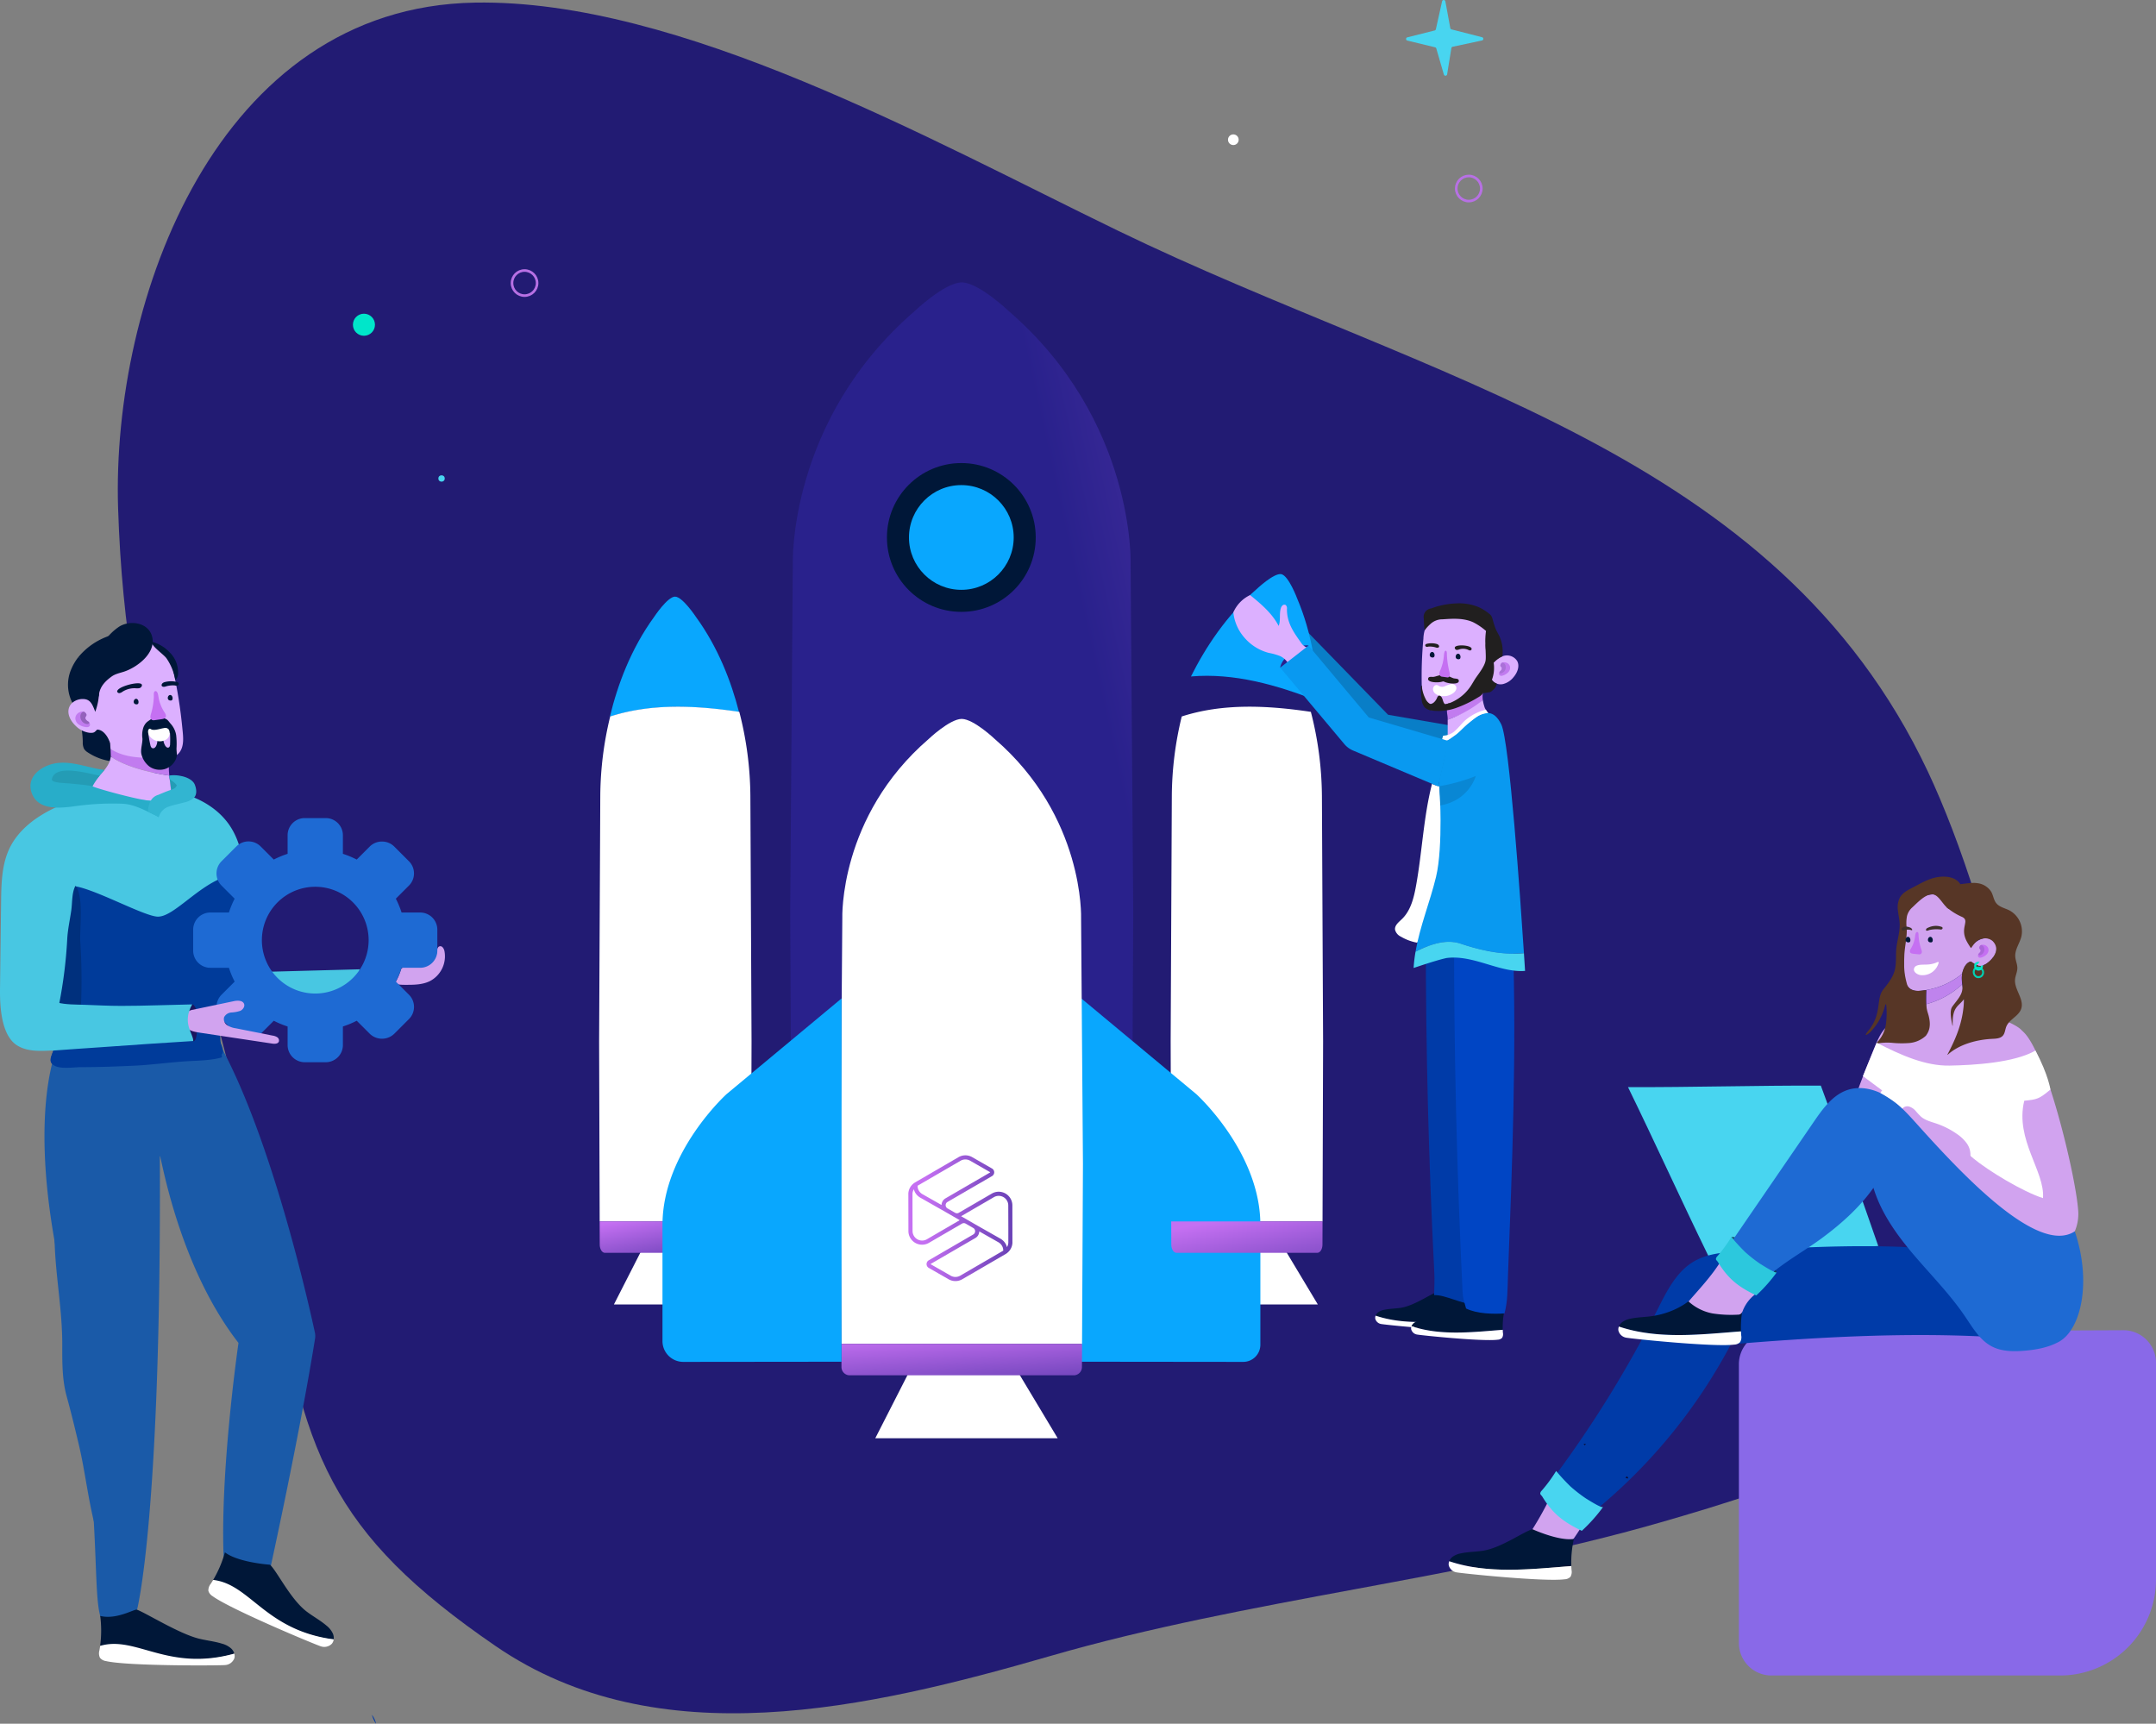 <svg xmlns="http://www.w3.org/2000/svg" xmlns:xlink="http://www.w3.org/1999/xlink" width="827.257" height="661.371" viewBox="0 0 827.257 661.371"><rect x="0" y="0" width="827.257" height="661.371" fill="#808080" stroke="none"/><defs><style>.a{fill:#221b73;}.b{fill:#097ec7;}.c{fill:#003ba8;}.d{fill:#fff;}.e{fill:#09a7fe;}.f{fill:url(#a);}.g{fill:#001738;}.h{fill:#48d5f0;}.ad,.i,.m{fill:none;}.i{stroke:#b770e4;}.i,.m{stroke-miterlimit:10;}.j{fill:#00e6ca;}.k{fill:#d1a3ef;}.l{fill:#8969e8;}.m{stroke:#c570f2;}.n{fill:#bf83ed;}.o{fill:url(#b);}.p{fill:url(#c);}.q{fill:#3d3029;}.r{fill:#c570f2;}.s{fill:#ab66d8;}.t{fill:#00d1b3;}.u{fill:#1e6ad3;}.v{fill:#103b5e;}.w{fill:#2cc8dd;}.x{fill:#0d0d33;}.y{fill:#29218c;}.z{fill:#dcb0ff;}.aa{fill:#0045c4;}.ab{fill:#c17bef;}.ac{fill:#aa71d8;}.ae{fill:#211f1f;}.af{fill:#0999f0;}.ag{fill:#0987d4;}.ah{fill:#249cb5;}.ai{fill:#1a5aa8;}.aj{fill:#48c7e2;}.ak{fill:#9462bc;}.al{fill:#003b9a;}.am{fill:#00307d;}.an{fill:#28adc9;}.ao{fill:#32b5d1;}.ap{fill:#1a155f;}.aq{fill:url(#d);}.ar{fill:url(#e);}.as{fill:url(#f);}.at{fill:url(#g);}</style><linearGradient id="a" x1="3.161" y1="0.789" x2="1.618" y2="1.686" gradientUnits="objectBoundingBox"><stop offset="0" stop-color="#c570f2"/><stop offset="0.091" stop-color="#c570f2"/><stop offset="0.259" stop-color="#ab63e1"/><stop offset="0.475" stop-color="#7d4bc3"/><stop offset="0.831" stop-color="#402c9b"/><stop offset="1" stop-color="#29218c"/></linearGradient><linearGradient id="b" x1="-39.238" y1="3.292" x2="-39.237" y2="3.285" gradientUnits="objectBoundingBox"><stop offset="0" stop-color="#332822"/><stop offset="1" stop-color="#573626"/></linearGradient><linearGradient id="c" x1="-50.297" y1="3.162" x2="-50.295" y2="3.155" xlink:href="#b"/><linearGradient id="d" x1="-0.072" y1="-0.149" x2="1.626" y2="1.726" gradientUnits="objectBoundingBox"><stop offset="0.091" stop-color="#c570f2"/><stop offset="0.475" stop-color="#7d4bc3"/><stop offset="0.831" stop-color="#402c9b"/><stop offset="1" stop-color="#29218c"/></linearGradient><linearGradient id="e" x1="-0.062" y1="-0.515" x2="1.696" y2="2.575" xlink:href="#d"/><linearGradient id="f" x1="-0.071" y1="-0.149" x2="2.481" y2="2.67" xlink:href="#d"/><linearGradient id="g" x1="0" y1="0.5" x2="1" y2="0.5" xlink:href="#d"/></defs><g transform="translate(-201 -304)"><path class="a" d="M288.018,889.293c10.274,77.078,22.346,108.437,85.454,151.71,62.215,42.661,142.932,23.977,213.043,3.728,75.556-21.82,158.508-29.417,234.063-51.238,48.367-13.969,100.594-30.735,128.3-73.9C978.86,872.874,947.5,757.4,923.036,705.53,864.7,581.841,732.1,556.038,612.152,497.888c-72.1-34.955-168.174-88.825-246.639-87.471-99,1.707-139.495,114.174-136.92,194.056C231.6,697.763,256.173,747.417,288.018,889.293Z" transform="translate(17.723 -105.415)"/><path class="b" d="M681.455,665.371l36.96,37.951,31.908,11.464L741.6,688.092l-25.711-4.429-32.9-33.828Z" transform="translate(17.723 -105.415)"/><path class="c" d="M327.575,1070.786a8.667,8.667,0,0,0-1.592-3.428A10.419,10.419,0,0,0,327.575,1070.786Z" transform="translate(17.723 -105.415)"/><path class="d" d="M430.474,887.1l-11.638,22.82H469.62l-13.754-22.931S427.832,887.1,430.474,887.1Z" transform="translate(17.723 -105.415)"/><path class="e" d="M466.838,682.615c-2.971-11.641-8.012-24.806-16.562-36.547,0,0-5.073-7.671-7.971-7.735h-.037c-2.9.064-7.972,7.735-7.972,7.735-8.986,12.34-14.1,26.254-17,38.318C433.014,679.3,450.024,680.1,466.838,682.615Z" transform="translate(17.723 -105.415)"/><path class="d" d="M466.948,682.543c-16.814-2.511-33.824-3.313-49.542,1.772a131.4,131.4,0,0,0-3.8,30.376l-.449,94.292.215,69.073h58.059l.215-69.073-.45-94.292A132.369,132.369,0,0,0,466.948,682.543Z" transform="translate(17.723 -105.415)"/><path class="d" d="M649.78,887.1l-11.638,22.82h50.784l-13.754-22.931S647.132,887.1,649.78,887.1Z" transform="translate(17.723 -105.415)"/><path class="e" d="M688.915,678.39c-.275-12.011-2.223-25.973-7.911-39.337,0,0-3.216-8.616-6.024-9.331h-.018l-.018-.006h0c-2.837-.589-9.507,5.743-9.507,5.743-11.535,10-19.645,22.408-25.19,33.508C656.705,667.548,673.1,672.158,688.915,678.39Z" transform="translate(17.723 -105.415)"/><path class="d" d="M686.253,682.543c-16.814-2.511-33.824-3.313-49.541,1.772a131.456,131.456,0,0,0-3.806,30.376l-.449,94.292.214,69.073h58.06l.215-69.073-.449-94.292A132.316,132.316,0,0,0,686.253,682.543Z" transform="translate(17.723 -105.415)"/><path class="d" d="M535.162,929.8l-16.039,31.448h69.986l-18.954-31.6S531.517,929.8,535.162,929.8Z" transform="translate(17.723 -105.415)"/><path class="f" d="M617.091,625.9s1.958-55.079-46.825-97.189c0,0-11.419-10.852-17.939-10.944h-.084c-6.521.092-17.939,10.944-17.939,10.944-48.784,42.11-46.826,97.189-46.826,97.189l-1.01,133.4.568,114.782h130.5L618.1,759.3Z" transform="translate(17.723 -105.415)"/><path class="e" d="M598.159,792.491l44.13,36.719s24.591,22.234,24.591,50.2v45.953a6.588,6.588,0,0,1-6.587,6.588h-.008l-62.1-.067Z" transform="translate(17.723 -105.415)"/><path class="d" d="M598.806,855.975l-.715-94.292s1.384-38.931-33.1-68.7c0,0-8.071-7.67-12.679-7.735h-.06c-4.609.065-12.679,7.735-12.679,7.735-34.482,29.764-33.1,68.7-33.1,68.7l-.714,94.292.342,69.073h92.358Z" transform="translate(17.723 -105.415)"/><circle class="g" cx="28.546" cy="28.546" r="28.546" transform="translate(541.318 481.671)"/><circle class="e" cx="20.091" cy="20.091" r="20.091" transform="translate(549.773 490.126)"/><circle class="h" cx="1.222" cy="1.222" r="1.222" transform="translate(369.201 486.366)"/><circle class="i" cx="4.813" cy="4.813" r="4.813" transform="translate(397.457 407.794)"/><circle class="i" cx="4.813" cy="4.813" r="4.813" transform="translate(759.755 371.522)"/><circle class="j" cx="4.233" cy="4.233" r="4.233" transform="translate(336.414 424.365)"/><path class="k" d="M892.742,837.505c2.246-6.728,3.955-11.875,9.226-24.818,2.923-7.179,4.335-10.317,11.118-12.393,10.029,3.572,22.448.858,30.406-6.214a14.6,14.6,0,0,0,5.986,5.46c2.534,1.343,11.319,4.336,10.117,7.17-6.952,16.372,1.921,58.752,1.921,58.752L938.842,852.7Z" transform="translate(17.723 -105.415)"/><path class="h" d="M838.753,891.234c-10.293-21.057-20.517-43.639-30.81-64.7,24.947.079,49.038-.665,73.985-.585,8.865,23.831,15.3,42.152,22.042,61.55" transform="translate(17.723 -105.415)"/><path class="l" d="M850.485,932.863v106.923a12.494,12.494,0,0,0,12.492,12.493H973.69a36.845,36.845,0,0,0,36.844-36.844h0V932.3a12.492,12.492,0,0,0-12.491-12.492h-.053l-135.065.564A12.491,12.491,0,0,0,850.485,932.863Z" transform="translate(17.723 -105.415)"/><path class="k" d="M959.254,805.005c8.8,7.07,20.26,54.4,21.385,68.417a17.047,17.047,0,0,1-1.269,8.439,9.855,9.855,0,0,1-8.834,5.7,12.79,12.79,0,0,1-8.205-3.752c-2.26-2.086-20.458-15.233-29.572-27.844a9.1,9.1,0,0,1,5.955-3.244s22.119,11.83,28.454,16.41l-5.04-11.26-3.215-18.224C948.905,825.872,959.254,805.005,959.254,805.005Z" transform="translate(17.723 -105.415)"/><path class="m" d="M836.381,903.012a5,5,0,0,0-.969,2.579c.029,1.777,1.846,2.939,3.494,3.6a28.721,28.721,0,0,0,9.489,2.059,5.427,5.427,0,0,0,2.921-.47c2.277-1.285,3.131-3.581,5.112-6.212a37.261,37.261,0,0,1-5.62-2.826,22.215,22.215,0,0,1-5.178-4.946,20.272,20.272,0,0,1-1.9-2.785c-.845-1.469-1.655-.3-2.627,1.246C839.494,897.824,837.954,900.43,836.381,903.012Z" transform="translate(17.723 -105.415)"/><path class="c" d="M944.292,922.22c-32.126-1.559-64.835.326-96.888,3a208.666,208.666,0,0,1-54.266,65.548c-6.162-2.951-10.628-9.1-12.84-15.56a438.022,438.022,0,0,0,38.993-63.4c3.534-7.022,7.257-14.557,14.071-18.478,4.9-2.818,10.739-3.355,16.377-3.748,21.082-1.473,42.175-2.536,63.294-1.756a40.4,40.4,0,0,1,6.627.975,146.173,146.173,0,0,1,15.323,16.448C938.969,910.042,943.452,916.044,944.292,922.22Z" transform="translate(17.723 -105.415)"/><path class="n" d="M936.186,782.994a28.707,28.707,0,0,1-13.792,6.27c-.043,1.842-.047,3.647-.045,5.446a32.636,32.636,0,0,0,13.842-7.642A12.462,12.462,0,0,1,936.186,782.994Z" transform="translate(17.723 -105.415)"/><path class="k" d="M936.191,787.063a32.636,32.636,0,0,1-13.842,7.642c0,2.6.021,5.179-.046,7.843a128.951,128.951,0,0,0,13.181-.694c2.019-4.012,1.613-8.777.936-13.216C936.341,788.121,936.26,787.595,936.191,787.063Z" transform="translate(17.723 -105.415)"/><path class="k" d="M948.9,771.469a4.422,4.422,0,0,0-4.931-1.935,8.037,8.037,0,0,0-4.448,3.382,19.159,19.159,0,0,1-1.756-12.664c-3.292-2.7-6.453-6.637-12.623-7.691A11.615,11.615,0,0,0,916,757.588a12.281,12.281,0,0,0-1.55,5.645,146.551,146.551,0,0,0-.571,18.206c.052,2.254.076,4.86,1.509,6.6,1.646,2,4.042,1.719,7,1.225h0a28.716,28.716,0,0,0,13.792-6.27c.01-.05.015-.1.026-.152.419-1.9,1.458-4.176,3.379-4.49a3.949,3.949,0,0,0,4.119,1.532,7.136,7.136,0,0,0,3.836-2.525C948.932,775.729,949.881,773.363,948.9,771.469Z" transform="translate(17.723 -105.415)"/><path class="o" d="M922.169,789.3a.177.177,0,0,1,.2.152.152.152,0,0,1,0,.037c-.088,1.038-.391,5.486.58,8.454,1.72,5.263.269,7.457-.681,8.84a.164.164,0,0,1-.021.025,10.66,10.66,0,0,1-6.234,2.786,36.588,36.588,0,0,1-6.627-.053,21.966,21.966,0,0,0-5.877.261.175.175,0,0,1-.154-.3,12.508,12.508,0,0,0,3.548-7.165,30.891,30.891,0,0,0,.114-7.393.178.178,0,0,0-.351-.025,22.4,22.4,0,0,1-5.958,10.682c-.127.133-1.253,1.038-1.5.88-.2-.133.388-.87.524-1.072a6.014,6.014,0,0,1,.576-.706,16.189,16.189,0,0,0,3.4-7.459c.618-2.693.431-5.988,2.161-8.143,1.8-2.239,3.638-4.563,4.393-7.333.728-2.673.373-5.51.625-8.27.293-3.213,1.412-6.35,1.291-9.574-.064-1.73-.486-3.426-.665-5.148a8.31,8.31,0,0,1,.779-5.046c1.075-1.848,3.12-2.858,5.015-3.847,2.966-1.548,5.908-3.314,9.2-3.889,3.264-.57,7.1-.166,8.909,2.591a.18.18,0,0,1,.014.171c-1.162,2.644-2.5,6.976-4.174,9.35a.18.18,0,0,1-.235.053c-2.171-1.25-3.836-5.593-6.375-5.612-2.746-.021-5.811,3.387-7.689,5.091a6.561,6.561,0,0,0-1.975,3.3,14.741,14.741,0,0,0-.092,4.682c.158,3.549-.815,7.053-.932,10.6-.142,4.334-.142,6.612,1.092,11.008a3.247,3.247,0,0,0,1.972,1.974C918.572,789.842,920.347,789.563,922.169,789.3Z" transform="translate(17.723 -105.415)"/><path class="p" d="M935.478,748.663c-2.013,2.427-3.67,6.1-5.223,8.841a.063.063,0,0,0,.015.078,23.063,23.063,0,0,0,5.664,3.556,2.866,2.866,0,0,1,1.109.745c.579.742.3,1.8.095,2.722-.789,3.5.35,5.574,2.365,8.542a.062.062,0,0,0,.086.009.059.059,0,0,0,.015-.016c1.3-1.869,2.22-3.1,4.3-3.538a4.257,4.257,0,0,1,3.951.886c2.984,3.044.564,6.4-1.964,8.323a4,4,0,0,1-3.431,1.066,12.277,12.277,0,0,1-2.855-1.517.075.075,0,0,0-.039-.008c-2.061.181-3.337,3.294-3.5,5.36s.506,3.943.044,5.97c-.486,2.134-2.512,4.2-3.763,6-1.107,1.589-.377,4.976.083,7.226a.06.06,0,0,0,.068.049.058.058,0,0,0,.049-.068h0c-.294-7.293,2.265-7.306,4.232-10.031a.061.061,0,0,1,.084-.014.058.058,0,0,1,.025.05c-.3,8.316-2.851,14.421-6.381,21.149a.059.059,0,0,0,.023.079.057.057,0,0,0,.067-.008c4.388-3.991,11.069-5.8,16.986-6.1,1.5-.076,3.2-.106,4.192-1.231.835-.948.851-2.346,1.334-3.514,1.137-2.75,4.709-3.937,5.688-6.748,1.287-3.7-2.665-7.367-2.346-11.267.121-1.485.865-2.881.886-4.371.02-1.529-.724-2.978-.807-4.505-.144-2.647,1.67-4.971,2.333-7.537a9.143,9.143,0,0,0-4.542-10.1c-1.752-.9-3.894-1.28-5.112-2.827-.962-1.222-1.107-2.9-1.853-4.261a7.233,7.233,0,0,0-5.023-3.326c-2.025-.406-4.755.124-6.817.319A.062.062,0,0,0,935.478,748.663Z" transform="translate(17.723 -105.415)"/><path class="d" d="M922.648,779.5a10.252,10.252,0,0,0,4.1-.974.266.266,0,0,1,.362.1.263.263,0,0,1,.025.2,6.4,6.4,0,0,1-6.945,4.719c-1.3-.156-3.262-1.429-2.272-2.987C918.7,779.319,921.4,779.595,922.648,779.5Z" transform="translate(17.723 -105.415)"/><path class="q" d="M928.232,765.029a.562.562,0,0,1,.417.379.574.574,0,0,1-.317.586,1.084,1.084,0,0,1-.61.041,12.375,12.375,0,0,0-2.574-.032,12.86,12.86,0,0,0-1.369.2c-.334.067-.963.39-1.276.3-.241-.067-.282-.272-.16-.568.147-.356.509-.469.788-.6a7.093,7.093,0,0,1,2.389-.652A6.287,6.287,0,0,1,928.232,765.029Z" transform="translate(17.723 -105.415)"/><path class="q" d="M913.044,765.547a.36.36,0,0,0-.1.39.864.864,0,0,0,.407.5.44.44,0,0,0,.37-.027,4.477,4.477,0,0,1,1.486-.3,5.517,5.517,0,0,1,.872.039c.22.026.708.256.858.142.114-.086.061-.277-.123-.535a1.3,1.3,0,0,0-.686-.464,3.852,3.852,0,0,0-1.637-.346A2.128,2.128,0,0,0,913.044,765.547Z" transform="translate(17.723 -105.415)"/><path class="r" d="M943.221,773.931c-.033-.266-.338-.409-.452-.652a.691.691,0,0,1,.006-.532,1.315,1.315,0,0,1,.634-.744,1.976,1.976,0,0,1,1.011-.076,2.215,2.215,0,0,1,1.162.5,1.977,1.977,0,0,1,.658,1.072,2.367,2.367,0,0,1-.613,2.03,4.651,4.651,0,0,1-1.841,1.172,2.024,2.024,0,0,1-.774.176.813.813,0,0,1-.681-.352,1.03,1.03,0,0,1,.056-1.042c.2-.29.487-.474.674-.772a.888.888,0,0,0,.111-.979" transform="translate(17.723 -105.415)"/><path class="s" d="M944.349,772.57a1.911,1.911,0,0,1,.333.971,2.386,2.386,0,0,1-.363,1.458,2.2,2.2,0,0,1-1.19.91.854.854,0,0,1-.459.034.389.389,0,0,1-.3-.321c-.016-.2.164-.355.315-.489a1.682,1.682,0,0,0,.486-.646.848.848,0,0,0-.069-.781c-.1-.142-.263-.243-.34-.4a.631.631,0,0,1-.015-.466,1.868,1.868,0,0,1,.22-.423c.16-.253.359-.468.674-.357A1.432,1.432,0,0,1,944.349,772.57Z" transform="translate(17.723 -105.415)"/><path class="t" d="M944.443,781.778a2.3,2.3,0,0,0-3.74-.852,2.468,2.468,0,0,0,.556,3.446,2.34,2.34,0,0,0,.261.164,2.214,2.214,0,0,0,2.366-.414A2.268,2.268,0,0,0,944.443,781.778Zm-1.059,1.794a1.468,1.468,0,0,1-1.569.275,1.637,1.637,0,0,1-.651-2.222,1.711,1.711,0,0,1,.109-.172,1.526,1.526,0,0,1,2.48.565A1.5,1.5,0,0,1,943.384,783.572Z" transform="translate(17.723 -105.415)"/><path class="j" d="M944.032,779.576a1.781,1.781,0,0,0-2.295-1.036,1.8,1.8,0,0,0-.6.377,1.909,1.909,0,0,0,.431,2.666,1.745,1.745,0,0,0,.2.127,1.715,1.715,0,0,0,1.83-.321A1.752,1.752,0,0,0,944.032,779.576Zm-1,1.191a.868.868,0,0,1-.928.163.969.969,0,0,1-.385-1.316,1.059,1.059,0,0,1,.064-.1.883.883,0,1,1,1.249,1.249Z" transform="translate(17.723 -105.415)"/><path class="k" d="M944.453,779.644a.982.982,0,0,0-.186-.633,1.6,1.6,0,0,0-.5-.447,1.03,1.03,0,0,0-.693-.182.881.881,0,0,0-.622.567,2.713,2.713,0,0,0-.13.886A2.871,2.871,0,0,0,944.453,779.644Z" transform="translate(17.723 -105.415)"/><path class="g" d="M851.292,920.243a39.993,39.993,0,0,1,.99-10.409c-5.851.9-11.914-1.786-16.48-5.553h-.13c-4.309,5.629-11.35,9.04-18.36,10.091-2.776.416-5.612.409-8.358.993a7.675,7.675,0,0,0-3.336,1.411,3.992,3.992,0,0,0-1.172,1.613C819.46,923.448,835.881,921.421,851.292,920.243Z" transform="translate(17.723 -105.415)"/><path class="d" d="M851.292,920.243c-15.411,1.178-31.832,3.2-46.847-1.854a2.918,2.918,0,0,0-.175,1.6,3.709,3.709,0,0,0,2.817,2.643c1.314.347,33.742,3.716,41.619,2.689a3.31,3.31,0,0,0,2.247-.948,3.673,3.673,0,0,0,.424-2.6Q851.32,921.008,851.292,920.243Z" transform="translate(17.723 -105.415)"/><g transform="translate(17.723 -105.415)"><path class="k" d="M783.078,1005.263a128.2,128.2,0,0,0,9.838-14.712,39.745,39.745,0,0,1-7.287-5.72c-2.134-2.242-3.894-4.6-4.481-7.638a129.764,129.764,0,0,1-10.353,19.742c2.654,4.588,7.121,7.125,12.283,8.328"/></g><path class="d" d="M940.059,853.563c6.348,5.247,19.28,13.012,27.109,15.567.83-10.278-10.824-22.439-7.183-37.377,4.949-.5,5.657-.634,10.034-4.291,0,0-.737-5.544-5.737-14.963-8.045,4.676-23.645,5.6-32.949,5.773s-18.71-4.028-27.975-8.777l-5.288,12.8Z" transform="translate(17.723 -105.415)"/><path class="k" d="M939.316,853.031a7.485,7.485,0,0,0-1.444-5,15.067,15.067,0,0,0-3.86-3.622,31.016,31.016,0,0,0-7.665-3.873c-2.073-.708-4.3-1.235-5.962-2.658a26.67,26.67,0,0,1-2.043-2.183,5.557,5.557,0,0,0-2.431-1.68,2.565,2.565,0,0,0-2.719.735c5.745,7.012,11.9,14.223,18.257,20.682a1.383,1.383,0,0,0,1.886.521c.043-.025.085-.051.125-.08C935.349,854.923,937.427,853.977,939.316,853.031Z" transform="translate(17.723 -105.415)"/><path class="u" d="M856.364,904.812c6.7-8.723,17-13.736,25.856-20.258,7.45-5.486,14.565-11.833,19.9-19.393,2.931,9.727,9.041,18.172,15.629,25.9s13.783,15,19.483,23.4c2.94,4.334,5.7,9.173,10.351,11.579,3.7,1.915,8.077,1.979,12.233,1.647,4.645-.371,9.348-1.214,13.441-3.44,8.543-4.645,12.669-22.964,6.11-42.392-14.2,9.373-43.6-22.286-60.346-40.91-3.517-3.911-7.068-7.9-11.522-10.7s-10.023-4.279-15.044-2.717c-5.817,1.809-9.689,7.159-13.134,12.183l-36.748,53.6A24.8,24.8,0,0,0,856.364,904.812Z" transform="translate(17.723 -105.415)"/><path class="k" d="M857.032,905.792a14.859,14.859,0,0,0-4.977,6.349,2.762,2.762,0,0,1-1,1.489,2.507,2.507,0,0,1-1.182.218,46.015,46.015,0,0,1-9.569-.5,18.865,18.865,0,0,1-9.127-4.582c4.181-4.828,8.626-9.534,12.043-14.929A40.83,40.83,0,0,0,857.032,905.792Z" transform="translate(17.723 -105.415)"/><path class="v" d="M847.59,884.039l1.306.057-.552.836Z" transform="translate(17.723 -105.415)"/><path class="w" d="M842.143,891.505a1.664,1.664,0,0,0-.454.9c-.029.5.5.808.753,1.233,4.209,6.957,8.384,9.707,14.7,12.829a60.51,60.51,0,0,0,7.907-8.923c-.683.474-5.637-2.774-6.4-3.225a54.081,54.081,0,0,1-5.752-4.51,76.678,76.678,0,0,1-5.3-5.766A54.6,54.6,0,0,1,842.143,891.505Z" transform="translate(17.723 -105.415)"/><path class="v" d="M864.554,896.744l.493.8s-.31.252-1.139-.211Z" transform="translate(17.723 -105.415)"/><path class="x" d="M790.873,963.4l.912.016-.415.569Z" transform="translate(17.723 -105.415)"/><path class="h" d="M774.743,981.456a1.7,1.7,0,0,0-.469.919c-.03.515.512.827.777,1.262,4.344,7.125,8.651,9.941,15.166,13.138a62.163,62.163,0,0,0,8.159-9.138c-.7.485-5.816-2.84-6.6-3.3a55.758,55.758,0,0,1-5.936-4.618,78.555,78.555,0,0,1-5.473-5.906A55.682,55.682,0,0,1,774.743,981.456Z" transform="translate(17.723 -105.415)"/><path class="x" d="M807.577,975.816l.485.777s-.3.247-1.121-.205Z" transform="translate(17.723 -105.415)"/><path class="d" d="M905.362,827.763l-.56,1.023s5.6,3.057,8.39,5.963a5.174,5.174,0,0,1,.844-.652l-1.121-4.823Z" transform="translate(17.723 -105.415)"/><path class="g" d="M786.194,1010.289a39.906,39.906,0,0,1,.99-10.409c-5.852.9-15.858-3.722-15.9-3.722-3.509.975-12.059,7.209-19.07,8.26-2.776.416-5.611.409-8.358.993a7.648,7.648,0,0,0-3.335,1.412,3.972,3.972,0,0,0-1.173,1.613C754.361,1013.494,770.782,1011.463,786.194,1010.289Z" transform="translate(17.723 -105.415)"/><path class="d" d="M786.194,1010.289c-15.412,1.178-31.833,3.2-46.848-1.853a2.918,2.918,0,0,0-.175,1.6,3.711,3.711,0,0,0,2.818,2.642c1.313.347,33.742,3.716,41.619,2.689a3.3,3.3,0,0,0,2.247-.948,3.673,3.673,0,0,0,.424-2.6Q786.222,1011.054,786.194,1010.289Z" transform="translate(17.723 -105.415)"/><path class="y" d="M674.491,665.57c.43-2.515,2.551-4.472,4.557-6.047a13.751,13.751,0,0,1,2.012-1.362,17.494,17.494,0,0,1,2.056-.882,3.9,3.9,0,0,1,2.248-.179,7.333,7.333,0,0,1-1.3,2.383,20.006,20.006,0,0,1-1.771,2.258,18.3,18.3,0,0,1-2.033,1.769,10.3,10.3,0,0,1-1.731,1.163,7.845,7.845,0,0,1-1.138.44A16.166,16.166,0,0,1,674.491,665.57Z" transform="translate(17.723 -105.415)"/><path class="z" d="M684.918,657.909a4.386,4.386,0,0,1-2.431-1.932c-3.029-4.183-5.458-7.784-5.413-12.948a1.679,1.679,0,0,0-.453-1.451,1.049,1.049,0,0,0-1.221.111,2.25,2.25,0,0,0-.668,1.11c-.687,2.182.019,4.655-.837,6.777-2.443-4.773-6.786-8.474-10.961-11.837a13.225,13.225,0,0,0-6.429,6.635,17.511,17.511,0,0,0,4.308,9.759,18.421,18.421,0,0,0,9.295,5.786,23.552,23.552,0,0,1,4.414,1.249,7.233,7.233,0,0,1,3.593,3.924c1.666.124,3.225-.959,4.378-2.168a9.023,9.023,0,0,0,1.192-1.493A12.458,12.458,0,0,0,684.918,657.909Z" transform="translate(17.723 -105.415)"/><path class="g" d="M746.106,915.6a29.864,29.864,0,0,1,.739-7.777c-4.372.672-11.849-2.782-11.881-2.782-2.622.729-9.01,5.387-14.249,6.172-2.074.311-4.194.306-6.245.742a5.714,5.714,0,0,0-2.493,1.055,2.96,2.96,0,0,0-.876,1.2C722.32,918,734.59,916.481,746.106,915.6Z" transform="translate(17.723 -105.415)"/><path class="d" d="M746.106,915.6c-11.516.88-23.786,2.395-35-1.385a2.189,2.189,0,0,0-.131,1.2,2.773,2.773,0,0,0,2.1,1.975c.982.259,25.213,2.777,31.1,2.009a2.468,2.468,0,0,0,1.68-.709,2.744,2.744,0,0,0,.315-1.944C746.145,916.364,746.123,915.982,746.106,915.6Z" transform="translate(17.723 -105.415)"/><path class="g" d="M759.882,919.642a29.822,29.822,0,0,1,.739-7.777c-4.372.672-11.849-2.782-11.881-2.782-2.622.728-9.011,5.387-14.249,6.172-2.075.311-4.194.306-6.245.742a5.722,5.722,0,0,0-2.494,1.055,2.969,2.969,0,0,0-.876,1.205C736.1,922.037,748.366,920.522,759.882,919.642Z" transform="translate(17.723 -105.415)"/><path class="d" d="M759.882,919.642c-11.516.88-23.786,2.4-35-1.385a2.18,2.18,0,0,0-.131,1.2,2.77,2.77,0,0,0,2.1,1.975c.982.259,25.213,2.776,31.1,2.009a2.468,2.468,0,0,0,1.679-.709,2.734,2.734,0,0,0,.317-1.944Q759.9,920.214,759.882,919.642Z" transform="translate(17.723 -105.415)"/><path class="c" d="M733.547,906.349c.092-3.081.211-6.009.08-8.566q-3.3-64.626-3.262-129.323c7.016.626,15.556.92,22.572,1.545,1.421,40.732-.236,81.487-1.894,122.213-.185,4.506-1.026,13.136-2.3,17.531C744.572,910.012,737.715,906.087,733.547,906.349Z" transform="translate(17.723 -105.415)"/><path class="aa" d="M745.808,911.469c-.691-2.641-1.213-3.71-1.344-6.411q-3.3-68.262-3.262-136.6c7.016.661,15.556.971,22.571,1.632,1.422,43.023-.235,86.071-1.894,129.089-.184,4.759-.055,9.535-1.332,14.177C756.38,913.636,750.078,913.557,745.808,911.469Z" transform="translate(17.723 -105.415)"/><path class="d" d="M727.074,771.122a18.8,18.8,0,0,1-6.265-2.323,4.024,4.024,0,0,1-2.254-2.681c-.193-1.654,1.4-2.881,2.6-4.03,3.435-3.278,4.621-8.215,5.469-12.888,2.337-12.876,2.856-26.392,6.129-39.063a8.143,8.143,0,0,0,2.859.913c.716,10.153,1.419,20.565.2,30.67S732.161,762.307,727.074,771.122Z" transform="translate(17.723 -105.415)"/><path class="ab" d="M752.316,674.715c-3.3,3.429-9.682,6.023-13.845,6.845-.035,1.926.285,2.112.287,3.993,4.181-1.494,10.347-3.7,13.478-7.531A10.281,10.281,0,0,1,752.316,674.715Z" transform="translate(17.723 -105.415)"/><path class="z" d="M752.232,678.022a44.768,44.768,0,0,1-13.478,7.525c0,2.714.016,7.166-.037,9.951,3.705.009,15.736-4.478,19.425-4.939,1.484-3.5-3.127-5.547-5.121-9.475A17.108,17.108,0,0,1,752.232,678.022Z" transform="translate(17.723 -105.415)"/><path class="z" d="M765.442,663.079a4.624,4.624,0,0,0-5.155-2.022,8.4,8.4,0,0,0-4.65,3.535,20.027,20.027,0,0,1-1.835-13.239c-3.442-2.82-6.747-6.938-13.2-8.04a12.143,12.143,0,0,0-9.549,5.255,12.835,12.835,0,0,0-1.62,5.9,153.078,153.078,0,0,0-.6,19.033c.054,2.357.078,5.081,1.577,6.9,1.721,2.088,4.225,1.8,7.321,1.28h0a30.316,30.316,0,0,0,14.517-6.545c.01-.053.024-.167.036-.22.438-1.987,1.417-4.314,3.426-4.642a4.128,4.128,0,0,0,4.3,1.6,7.469,7.469,0,0,0,4.01-2.64C765.48,667.533,766.472,665.063,765.442,663.079Z" transform="translate(17.723 -105.415)"/><path class="ab" d="M759.51,665.653c-.035-.278-.354-.428-.473-.682a.724.724,0,0,1,.007-.556,1.375,1.375,0,0,1,.664-.778,2.064,2.064,0,0,1,1.057-.079,2.333,2.333,0,0,1,1.214.518,2.088,2.088,0,0,1,.688,1.121,2.478,2.478,0,0,1-.643,2.123,4.861,4.861,0,0,1-1.923,1.225,2.122,2.122,0,0,1-.81.184.847.847,0,0,1-.711-.368,1.073,1.073,0,0,1,.058-1.09c.207-.3.509-.5.7-.807s.343-.734.117-1.023" transform="translate(17.723 -105.415)"/><path class="ac" d="M760.689,664.23a1.973,1.973,0,0,1,.348,1.016,2.483,2.483,0,0,1-.379,1.524,2.292,2.292,0,0,1-1.244.95.881.881,0,0,1-.48.036.4.4,0,0,1-.313-.335c-.017-.21.17-.372.328-.511a1.766,1.766,0,0,0,.51-.675.881.881,0,0,0-.074-.817c-.107-.149-.273-.254-.354-.419a.649.649,0,0,1-.016-.486,1.877,1.877,0,0,1,.23-.442c.167-.265.375-.49.7-.374A1.5,1.5,0,0,1,760.689,664.23Z" transform="translate(17.723 -105.415)"/><path class="ad" d="M753.362,660.232a17.088,17.088,0,0,1,7.47-15.169" transform="translate(17.723 -105.415)"/><path class="d" d="M733.764,672.5a1.716,1.716,0,0,0-.613,1.666,2.463,2.463,0,0,0,1.016,1.517,4.414,4.414,0,0,0,1.722.7,6.2,6.2,0,0,0,5.185-1.182,3.007,3.007,0,0,0,.889-1.148,1.644,1.644,0,0,0-.055-1.415,1.947,1.947,0,0,0-2.064-.718,15.869,15.869,0,0,0-2.185.8,2.518,2.518,0,0,1-2.152-.038C734.955,672.306,734.41,672.03,733.764,672.5Z" transform="translate(17.723 -105.415)"/><g transform="translate(17.723 -105.415)"><path class="ae" d="M733.252,669.123c-.7.048-1.773-.22-1.968.555-.553,1.562,3.517,1.821,5.36,1.28a1.831,1.831,0,0,1,.547-.112h.023l.106-2.484C736.121,668.154,734.189,669.063,733.252,669.123Z"/></g><g transform="translate(17.723 -105.415)"><path class="ae" d="M741.144,669.692c.688.148,1.786.036,1.868.832.323,1.625-3.742,1.3-5.489.5a1.84,1.84,0,0,0-.523-.189h-.023l.251-2.474C738.443,668.321,740.226,669.494,741.144,669.692Z"/></g><path class="r" d="M737.259,661.385a17.516,17.516,0,0,1-1.341,5.212,2.5,2.5,0,0,0-.3,1.76,1.234,1.234,0,0,0,1.133.712l1.689.231a.954.954,0,0,0,.738-.1,1.342,1.342,0,0,0,.386-1.042,5.033,5.033,0,0,0-.2-1.187,32.016,32.016,0,0,1-.893-5.937c-.027-.488.1-2.084-.559-1.923C737.373,659.241,737.312,660.863,737.259,661.385Z" transform="translate(17.723 -105.415)"/><path class="ae" d="M759.732,661.25a14.028,14.028,0,0,0-1.281-8.031c-.393-.793-.866-1.547-1.228-2.356a36.757,36.757,0,0,1-1.3-4.1,3.911,3.911,0,0,0-.549-1.2,4.07,4.07,0,0,0-.766-.723,19.678,19.678,0,0,0-3.533-2.278,19.139,19.139,0,0,0-9.029-1.626,30.264,30.264,0,0,0-9.608,1.926,3.26,3.26,0,0,0-2.89,3.593c.008.069.017.138.03.207.074,1.414.122,3.222.325,4.624a15.364,15.364,0,0,1,2.132-2.361,6.708,6.708,0,0,1,4.794-1.887c3.962-.289,8.12-.522,11.73,1.136a24.034,24.034,0,0,1,4.9,3.325,26.979,26.979,0,0,0,.479,10.1,8.3,8.3,0,0,0,1.7,3A11.156,11.156,0,0,1,759.732,661.25Z" transform="translate(17.723 -105.415)"/><path class="ae" d="M752.3,675.4l2.14-.322a2.738,2.738,0,0,0,.692-.166,2.628,2.628,0,0,0,.6-.4,6.81,6.81,0,0,0,1.2-1.193,3.046,3.046,0,0,0,.637-1.633c-.211-.108-.454-.179-.665-.287a3.136,3.136,0,0,1-.689-.54,1.523,1.523,0,0,1-.494-.689,4.04,4.04,0,0,0-1.757,1.863l-1.113,1.8A2.455,2.455,0,0,0,752.3,675.4Z" transform="translate(17.723 -105.415)"/><path class="ae" d="M749.607,669.426c-.726,1.046-1.318,2.186-2.023,3.247a17.13,17.13,0,0,1-10.541,7.252,8.178,8.178,0,0,1-3.909.034,4.343,4.343,0,0,1-2.929-2.525,13.243,13.243,0,0,1-1.394-5.016c-.453.248-.32,1.146-.318,1.678a26.876,26.876,0,0,0,.256,3.63,5.527,5.527,0,0,0,1.169,3.087,4.832,4.832,0,0,0,2.922,1.246,20.158,20.158,0,0,0,9.23-1.042,44.676,44.676,0,0,0,8.473-4.105,5.636,5.636,0,0,0,1.323-.978,7.015,7.015,0,0,0,1.012-1.717c.815-1.675,2.079-2.24,2.838-3.942a13.231,13.231,0,0,0,.7-6.457c-.122-.724-1.828-8.064-2.8-7.769-.7.212-.025,4.927-.322,6.8C752.955,664.974,750.826,667.671,749.607,669.426Z" transform="translate(17.723 -105.415)"/><path class="ae" d="M731.621,679.571a2.66,2.66,0,0,0,1.859-.678,4.58,4.58,0,0,0,1.157-1.647c.177-.4.4-.883.838-.918a.808.808,0,0,1,.483.143c.962.612.824,2.117,1.586,2.965.391.435,1.61-.34,2.191-.278a14.4,14.4,0,0,1-5.972,1.863,2.071,2.071,0,0,1-1.145-.1A2.881,2.881,0,0,1,731.621,679.571Z" transform="translate(17.723 -105.415)"/><path class="af" d="M743.741,771.491c7.685,2.561,16.031,4.459,24.27,3.648-1.35-20.6-5.564-81.378-8.69-87.773-5.688-11.638-14.575,3.224-20.853,6.16-.3,5.992-2.412,11.725-3.359,17.625.171-.035.333-.064.5-.1.034.1,1.488,23.121-1.324,34.8-2.324,9.647-6.2,18.968-7.871,28.719C731.893,771.8,738.023,769.585,743.741,771.491Z" transform="translate(17.723 -105.415)"/><path class="ag" d="M735.614,711.05a67.005,67.005,0,0,0,13.913-3.892s-2.48,9.367-13.638,11.3Z" transform="translate(17.723 -105.415)"/><path class="af" d="M674.491,665.57,699.1,694.906a8.88,8.88,0,0,0,3.357,2.478l32.646,13.767,4.018-17.425L708.475,684.7l-23.111-27.6Z" transform="translate(17.723 -105.415)"/><path class="d" d="M754.285,683.014c-.056-.073-.147-.183-.2-.261-.181-.279-.3-.425-.485-.705-.053-.081-.121-.28-.211-.317s-.3.047-.408.079a19.277,19.277,0,0,0-7.587,4.055c-1.248,1.152-2.278,2.524-3.526,3.675a7.05,7.05,0,0,1-4.505,2.123.488.488,0,0,0-.372.1.465.465,0,0,0-.087.235c-.061.353-.2.639-.259.992.636.192,1.087.347,1.565.477a.652.652,0,0,0,.3.031,1.741,1.741,0,0,0,.422-.189c1.093-.611,1.433-.98,2.26-1.51,2.124-1.361,3.439-3.212,5.414-4.781.8-.632,2.039-1.665,2.87-2.25A8.569,8.569,0,0,1,754.285,683.014Z" transform="translate(17.723 -105.415)"/><path class="h" d="M743.741,771.491c-5.718-1.906-11.848.309-17.322,3.081a56.241,56.241,0,0,0-.738,6.234c0,.035,8.272-2.855,12.563-3.8,10.321-1.4,20.354,5.7,30.2,4.93,0,0-.157-2.542-.435-6.792C759.772,775.95,751.426,774.052,743.741,771.491Z" transform="translate(17.723 -105.415)"/><circle class="d" cx="2.049" cy="2.049" r="2.049" transform="translate(672.18 355.562)"/><path class="h" d="M737.865,409.937l1.886,10.251a.648.648,0,0,0,.473.506l11.721,3a.642.642,0,0,1,.467.779h0a.644.644,0,0,1-.491.472l-11.254,2.406a.642.642,0,0,0-.5.525l-1.627,10.056a.643.643,0,0,1-1.252.077l-2.906-10a.647.647,0,0,0-.465-.446l-10.637-2.576a.643.643,0,0,1-.475-.775h0a.643.643,0,0,1,.468-.472l10.483-2.636a.642.642,0,0,0,.469-.484l2.38-10.7a.643.643,0,0,1,1.26.018Z" transform="translate(17.723 -105.415)"/><path class="ah" d="M248.443,708.432a25.884,25.884,0,0,0,.216,3.172c.117.9.3,1.288,1.278.727C251.988,711.157,250.832,708.456,248.443,708.432Z" transform="translate(17.723 -105.415)"/><path class="ai" d="M205.994,809.412s-12.637,23.941-.121,84.825c17.3,84.142,12.425,122.761,15.854,135.18.954,3.454,14.137-2.376,14.137-2.376s9.352-35.276,8.751-173.848c-.016-3.836,6,40.41,30.171,71.481,0,0-8.009,54.832-5.324,88.588L286.81,1012s11.274-51.107,17.353-88.974a6.335,6.335,0,0,0-.063-2.345c-2.138-9.951-17.818-80.568-39.538-115.82Z" transform="translate(17.723 -105.415)"/><path class="aj" d="M187.344,734.081c-3.388,6.419-3.554,13.991-3.645,21.249l-.415,33.482c-.087,7.009.533,17.714,6.375,21.587,3.725,2.47,8.534,2.333,13,2.107,16.953-.859,33.805-4.2,50.758-5.056,2.188-5.7,9.448-7.134,15.526-7.718l56.09-5.39a16.641,16.641,0,0,1-3.778-13.02l-44.606,1.2c.987-12.683,1.974-25.458.535-38.1-.711-6.246-2.078-12.587-5.5-17.864-5.584-8.624-15.974-13.179-26.2-14.172C227.61,710.654,196.668,716.414,187.344,734.081Z" transform="translate(17.723 -105.415)"/><g transform="translate(17.723 -105.415)"><path class="g" d="M221.7,1040.917a43.923,43.923,0,0,0,.028-11.5c6.309,1.61,13.336-2.846,14.137-2.376,3.736,1.441,16.1,9.179,23.66,11.078,2.994.752,6.1,1.048,9.043,1.98a8.427,8.427,0,0,1,3.5,1.9,4.374,4.374,0,0,1,1.111,1.891C255.826,1049.195,238.444,1043.852,221.7,1040.917Z"/><path class="d" d="M221.7,1040.917c13.78-4.062,25.864,9.995,51.48,2.975a3.215,3.215,0,0,1,.021,1.772,4.08,4.08,0,0,1-3.366,2.592c-1.476.24-37.334.464-45.848-1.5a3.638,3.638,0,0,1-2.358-1.278,4.042,4.042,0,0,1-.187-2.894Q221.588,1041.752,221.7,1040.917Z"/></g><g transform="translate(17.723 -105.415)"><path class="g" d="M265.069,1015.609a43.935,43.935,0,0,0,4.511-10.578c5.182,3.943,17.279,4.733,17.321,4.756,2.878,2.784,7.866,13.3,14.089,18,2.464,1.861,5.209,3.344,7.555,5.35a8.45,8.45,0,0,1,2.483,3.117,4.376,4.376,0,0,1,.285,2.174C293.265,1036.541,279.343,1024.843,265.069,1015.609Z"/><path class="d" d="M265.069,1015.609c14.273,1.634,19.919,19.291,46.244,22.816a3.2,3.2,0,0,1-.672,1.64,4.082,4.082,0,0,1-4.11,1.074c-1.452-.354-34.559-14.132-41.631-19.262a3.634,3.634,0,0,1-1.672-2.1,4.027,4.027,0,0,1,.957-2.738Q264.64,1016.336,265.069,1015.609Z"/></g><path class="g" d="M213.4,661.463a19.906,19.906,0,0,0-2.677,4.453,15.063,15.063,0,0,0,.39,13.266,31.874,31.874,0,0,1,3.924,14.934,5.443,5.443,0,0,0,.511,2.662,4.484,4.484,0,0,0,1.44,1.338,21.624,21.624,0,0,0,9.152,3.41,15.327,15.327,0,0,0-.654-7.313c-.887-2.233-1.7-6.015-5.009-4.818.306-5.039.692-10.2,1.025-15.279C220.963,669,217.565,664.807,213.4,661.463Z" transform="translate(17.723 -105.415)"/><path class="ab" d="M225.7,696.742c5.675,3.462,15.485,3.138,22.111,3.307.342,2.3.136,4.681.415,6.935-6.755-.97-16.967-3.341-22.434-7.319C225.8,697.927,225.7,698.352,225.7,696.742Z" transform="translate(17.723 -105.415)"/><path class="z" d="M225.787,699.663c5.467,3.978,15.679,6.349,22.434,7.319.4,3.253.789,6.492,1.291,9.819-5.786.738-25.251-2.282-31.081-2.112-2.846-3.9,4.049-7.26,6.572-12.359A8.643,8.643,0,0,0,225.787,699.663Z" transform="translate(17.723 -105.415)"/><path class="z" d="M209.8,680.852c.832-2.255,3.486-3.473,5.874-3.2s3.138,2.179,4.149,4.872a24.207,24.207,0,0,0,.209-16.144c3.7-3.9,7.042-9.33,14.606-11.62a14.664,14.664,0,0,1,12.234,4.862c1.624,1.888,2.274,4.4,2.83,6.829a184.9,184.9,0,0,1,3.579,22.721c.289,2.833.67,6.1-.853,8.506-1.749,2.762-4.793,2.79-8.581,2.636.013.089-.015-.089,0,0-6.626-.169-12.484-.042-18.16-3.5-.02-.062-.143-2.308-.164-2.369-.825-2.316-2.484-5-4.941-5.1-.967.845-1,1.391-2.962,1.234a9.032,9.032,0,0,1-5.2-2.561C210.432,686.2,208.868,683.386,209.8,680.852Z" transform="translate(17.723 -105.415)"/><path class="ab" d="M216.032,684.79c-.023-.338.32-.59.4-.919a.874.874,0,0,0-.139-.657,1.657,1.657,0,0,0-.965-.768,2.5,2.5,0,0,0-1.272.152,2.784,2.784,0,0,0-1.318.9,2.5,2.5,0,0,0-.555,1.488,2.993,2.993,0,0,0,1.254,2.367,5.867,5.867,0,0,0,2.564,1,2.59,2.59,0,0,0,1,.03,1.025,1.025,0,0,0,.758-.6,1.3,1.3,0,0,0-.323-1.278c-.316-.311-.719-.469-1.022-.793s-.577-.79-.376-1.186" transform="translate(17.723 -105.415)"/><path class="ak" d="M214.307,683.377a2.389,2.389,0,0,0-.176,1.285,3.008,3.008,0,0,0,.8,1.718,2.78,2.78,0,0,0,1.7.838,1.072,1.072,0,0,0,.579-.069.5.5,0,0,0,.293-.47c-.03-.253-.289-.4-.509-.53a2.149,2.149,0,0,1-.761-.682,1.067,1.067,0,0,1-.1-.985,4.154,4.154,0,0,0,.323-.579.787.787,0,0,0-.1-.58,2.333,2.333,0,0,0-.375-.471c-.26-.274-.558-.492-.921-.279A1.8,1.8,0,0,0,214.307,683.377Z" transform="translate(17.723 -105.415)"/><path class="ad" d="M221.649,677.354A20.641,20.641,0,0,0,210.414,660.3" transform="translate(17.723 -105.415)"/><path class="g" d="M230.918,667.1c-1.665.549-3.458.881-4.865,1.926-1.647,1.222-4.4,3.386-4.8,6.919-.23,2.037-2.235.993-4.147.253-1.91-7.23,1.723-14.774,6.229-20.743a21.4,21.4,0,0,1,5.746-5.657c4.636-2.8,12.092-1.256,12.75,4.929C242.444,660.514,235.685,665.527,230.918,667.1Z" transform="translate(17.723 -105.415)"/><path class="g" d="M213.4,661.463a26.242,26.242,0,0,1,16.366-9.173c-1.4,6.807-5.518,12.879-11.828,15.791A18.809,18.809,0,0,0,213.4,661.463Z" transform="translate(17.723 -105.415)"/><path class="g" d="M250.549,670.382a3.569,3.569,0,0,0,1.056-2.7,10.709,10.709,0,0,0-3.329-8.059,13.953,13.953,0,0,0-6.778-3.975c-.172,1.733,4.5,4.725,5.676,6.373A21.064,21.064,0,0,1,250.549,670.382Z" transform="translate(17.723 -105.415)"/><path class="g" d="M238.373,688.322a9.2,9.2,0,0,0-.451,4.408c.113,1.846-.869,4.393-.352,6.169a8.552,8.552,0,0,0,2.993,4.593,6.908,6.908,0,0,0,5.82,1.036,6.767,6.767,0,0,0,4.4-3.88c.616-1.52.223-2.435.217-4.063a29.469,29.469,0,0,0-.128-5.11,8.582,8.582,0,0,0-2.023-4.265c-.571-.608-1.052-1.507-1.807-1.883-1.592-.793-3.945-1.324-5.479-.215C239.971,686.263,239.22,686.463,238.373,688.322Z" transform="translate(17.723 -105.415)"/><path class="r" d="M244.121,677.029a15.2,15.2,0,0,0,2.216,5.6c.375.576.807,1.272.523,1.9-.266.588-1.01.752-1.65.842l-2.5.351a1.862,1.862,0,0,1-1.1-.067,1.276,1.276,0,0,1-.618-1.112,4.131,4.131,0,0,1,.249-1.306,26.388,26.388,0,0,0,1.066-6.518c.02-.534-.231-2.266.746-2.128C243.857,674.7,244.019,676.463,244.121,677.029Z" transform="translate(17.723 -105.415)"/><path class="z" d="M240.978,695.292a1.872,1.872,0,0,0,.5,1.035.941.941,0,0,0,1.108.018,2.084,2.084,0,0,0,.714-.976,4.825,4.825,0,0,0,.353-1.986.747.747,0,0,0-.12-.446.711.711,0,0,0-.449-.2,4.076,4.076,0,0,1-2.236-1.313c-.108-.121-.243-.4-.414-.4-.228,0-.172.245-.151.416q.112.915.278,1.822Q240.738,694.286,240.978,695.292Z" transform="translate(17.723 -105.415)"/><path class="z" d="M248.542,694.891a2.033,2.033,0,0,1-.26,1.1.736.736,0,0,1-.946.192,2.04,2.04,0,0,1-.767-.851,5.41,5.41,0,0,1-.62-1.9.831.831,0,0,1,.031-.458.594.594,0,0,1,.353-.264,3.58,3.58,0,0,0,1.705-1.646c.073-.137.145-.431.292-.458.194-.036.186.215.195.387.033.613.049,1.228.054,1.841Q248.585,693.863,248.542,694.891Z" transform="translate(17.723 -105.415)"/><path class="d" d="M240.295,691.23a3.365,3.365,0,0,0,.871,1.163,4.783,4.783,0,0,0,5.519.97,2.925,2.925,0,0,0,1.427-3.884c-.014-.03-.028-.06-.043-.089a1.686,1.686,0,0,0-1.884-.615c-1.4.2-3.149.9-4.552.609-.39-.081-.73-.544-1.116-.3C239.947,689.441,240.032,690.555,240.295,691.23Z" transform="translate(17.723 -105.415)"/><path class="ai" d="M221.838,999.769c-.191-.065-.354-.409-.814-.337-3.653-11.6-4.743-24.165-7.593-36.12-1.44-6.04-2.881-12.02-4.539-18.013-1.833-6.623-1.727-13.329-1.727-20.177,0-12.62-2.282-24.562-2.852-37.077-.728-15.991,1.027-31.691,1.414-47.6a126.164,126.164,0,0,1,1.446-15.991c.708-4.623.868-10.226,2.294-14.567,8.688,5.013,16.1,17.586,19.177,26.7,1.889,5.587,1.824,11.619,1.825,17.435q0,31.788,1.437,63.566c.987,22.676.851,45.875-2.092,68.368-.436,3.334-.658,8.507-2.69,11.376C225.96,998.981,223.332,998.78,221.838,999.769Z" transform="translate(17.723 -105.415)"/><path class="al" d="M204.539,809.412c.044,2.157-2.764,6.524-1.37,7.965,2.3,2.377,12.273.514,15.255.339,14.046-.82,28.233-1.194,42.159-2.569,2.557-.253,7.855.481,8.245-2.071.238-1.56-1.715-5.823-2.994-6.754-1.981-1.441-6.765-1.757-9.183-2.142-4.132-.657-8.9-.154-13.25.056-8.332.4-16.675,1.29-24.969,1.75C214.052,806.23,207.691,806.424,204.539,809.412Z" transform="translate(17.723 -105.415)"/><path class="al" d="M276.793,742.319c-3.33.983-7.184,3.278-10.413,4.888-9.227,4.6-17.047,13.911-22.478,13.911-5.028,0-23.277-10.164-31.621-11.631,1.4,3.831-.091,9.807-.789,13.706-.9,5-1.408,9.947-2.1,14.928-.977,7-1.683,13.86-2.486,20.833a59.619,59.619,0,0,1-3.144,13.547c-.888,2.45-2.125,4.326.375,5.772s7.383.6,10.124.6c6.827,0,13.641-.25,20.46-.567,7.285-.339,14.518-1.432,21.814-1.791,3.9-.192,8.258-.33,11.9-1.411-.541-7.009-1.882-12.726,1.826-19.477,5.482-9.979,6.083-21.337,6.531-32.608C277.051,756.5,276.793,748.849,276.793,742.319Z" transform="translate(17.723 -105.415)"/><path class="am" d="M205.994,794.5a177.632,177.632,0,0,0,3.07-24.558c.17-3.8,1.044-7.533,1.569-11.3.407-2.918.184-6.81,1.594-9.342,3.248,3.643,1.6,16.291,1.842,21.234a226.18,226.18,0,0,1,.3,24.287C212.242,795.675,208.1,795.691,205.994,794.5Z" transform="translate(17.723 -105.415)"/><path class="k" d="M345.463,780.363c2.565-.677,4.979-2.643,5.345-5.271.143-1.026.214-2.411,1.231-2.613.935-.185,1.581.922,1.779,1.854a10.743,10.743,0,0,1-5.594,11.523c-2.679,1.317-5.772,1.426-8.756,1.419-1.551,0-5.1.11-4.3-1.221a23.391,23.391,0,0,0,2.026-4.794C337.8,779.7,342.954,781.026,345.463,780.363Z" transform="translate(17.723 -105.415)"/><path class="u" d="M344.494,759.533h-7.135a34.613,34.613,0,0,0-2.2-5.306l5.041-5.041a6.588,6.588,0,0,0,0-9.313l-5.7-5.7a6.6,6.6,0,0,0-4.654-1.869h0a6.6,6.6,0,0,0-4.654,1.869l-5.041,5.041a34.756,34.756,0,0,0-5.306-2.2v-7.133a6.589,6.589,0,0,0-6.582-6.582h-8.051a6.59,6.59,0,0,0-6.582,6.582v7.135a34.854,34.854,0,0,0-5.306,2.2l-5.043-5.041a6.591,6.591,0,0,0-9.311,0l-5.7,5.7a6.6,6.6,0,0,0,0,9.311l5.04,5.043a34.935,34.935,0,0,0-2.2,5.306h-7.131a6.589,6.589,0,0,0-6.582,6.582v8.046a6.589,6.589,0,0,0,6.582,6.58h7.135a34.959,34.959,0,0,0,2.2,5.306l-5.041,5.043a6.59,6.59,0,0,0,0,9.311l5.7,5.7a6.6,6.6,0,0,0,9.311,0l5.043-5.041a34.714,34.714,0,0,0,5.306,2.2v7.131a6.589,6.589,0,0,0,6.582,6.583h8.05a6.59,6.59,0,0,0,6.583-6.583v-7.135a34.856,34.856,0,0,0,5.306-2.2L325.2,806.1a6.756,6.756,0,0,0,9.311,0l5.7-5.7a6.59,6.59,0,0,0,0-9.311l-5.04-5.043a34.933,34.933,0,0,0,2.2-5.306H344.5a6.59,6.59,0,0,0,6.582-6.582v-8.051A6.59,6.59,0,0,0,344.494,759.533Zm-40.251,31.089a20.482,20.482,0,1,1,20.481-20.483v0A20.5,20.5,0,0,1,304.243,790.622Z" transform="translate(17.723 -105.415)"/><path class="an" d="M223.377,704.83c-5.9-.671-12.009-3.39-18.1-2.648-5.749.7-12.187,5.107-9.808,11.563,2.443,6.627,10.512,5.765,16.024,5.075a103,103,0,0,1,18.94-1.019c4.987.3,9.413,3.138,13.8,5-1.592-2.319-2.438-3.377-3.134-6.125-4.53-.217-22.1-5.087-22.3-5.6-.393-.989.435-1.426,1.045-2.1C220.9,707.794,221.787,706.67,223.377,704.83Z" transform="translate(17.723 -105.415)"/><path class="ao" d="M240.093,720.923a8.514,8.514,0,0,1,1.007-4.247,4.775,4.775,0,0,1,2.875-2.276c1.466-.61,2.9-1.242,4.4-1.756.965-.332,2.44-.708,2.538-1.864.063-.746-1.967-1.947-2.508-2.366a8.614,8.614,0,0,1-.187-1.43,12.542,12.542,0,0,1,4.5.167c1.918.347,4.54,1.387,5.313,3.342.617,1.56.946,3.719-.339,5.021a8.245,8.245,0,0,1-3.792,1.8c-2,.552-4.1.951-6.052,1.637a5.917,5.917,0,0,0-3.667,4.058A37.332,37.332,0,0,0,240.093,720.923Z" transform="translate(17.723 -105.415)"/><path class="ap" d="M257.153,794.718A9.531,9.531,0,0,0,255,799.56a11.9,11.9,0,0,0,.376,6.216c.224.657,1.364,3.383,2.26,3.12.747-.219,1.037-1.945,1.092-2.542.149-1.653.318-3.36.357-5.021C259.132,799.341,259.058,796.084,257.153,794.718Z" transform="translate(17.723 -105.415)"/><path class="k" d="M257.251,796.845a4.073,4.073,0,0,0-2.47,6.752c1.252,1.4,3.263,1.757,5.117,2.036l27.815,4.19c.949.143,2.185.136,2.553-.751a1.5,1.5,0,0,0-.6-1.674,4.37,4.37,0,0,0-1.791-.64l-14.1-2.8a8.24,8.24,0,0,1-3.331-1.183,2.807,2.807,0,0,1-1.166-3.1,3.4,3.4,0,0,1,2.792-1.784,13.034,13.034,0,0,0,3.4-.63c1.054-.479,1.9-1.732,1.41-2.782-.554-1.192-2.221-1.2-3.521-1.009" transform="translate(17.723 -105.415)"/><path class="aj" d="M205.332,794.073c3.166.842,7.036.75,10.386.871,4.7.169,9.359.419,14.059.419,8.878,0,18.467-.41,27.236-.574-4.086,7.334.549,11.256.4,14.05-11.372.678-22.772,1.488-35.311,2.375-4.9.348-13.455.894-18.342,1.287-2.747.22-1.507-2.516-3.329-5.091C197.685,803.534,199.537,793.543,205.332,794.073Z" transform="translate(17.723 -105.415)"/><path class="ah" d="M218.8,711.072c-2.987-.56-6.7-.829-8.632-1.027-2.577-.263-7.51-.215-6.951-1.811,1.414-6.179,15.822-1.422,18.335-1.25A29.71,29.71,0,0,0,218.8,711.072Z" transform="translate(17.723 -105.415)"/><path class="g" d="M228.269,674.521c-.151.426.337.852.789.839a2.533,2.533,0,0,0,1.223-.543,8.494,8.494,0,0,1,4.914-1.329,6.351,6.351,0,0,0,1.351,0,1.426,1.426,0,0,0,1.08-.727c.864-1.881-3.425-.991-4.105-.836C232.332,672.192,228.732,673.2,228.269,674.521Z" transform="translate(17.723 -105.415)"/><path class="g" d="M251.176,671.084c.354.1.756.352.711.781a.794.794,0,0,1-.65.645,2.362,2.362,0,0,1-.869-.1,9.371,9.371,0,0,0-3.749.468c-1.768.4-1.731-1.306-.2-1.733A9.446,9.446,0,0,1,251.176,671.084Z" transform="translate(17.723 -105.415)"/><path class="r" d="M918.058,768.932a11.7,11.7,0,0,1-1.53,4.368c-.27.454-.58,1-.344,1.474.223.444.8.547,1.294.6l1.927.193a1.45,1.45,0,0,0,.843-.086.983.983,0,0,0,.44-.873,3.242,3.242,0,0,0-.231-.995,20.226,20.226,0,0,1-1.019-4.974c-.033-.409.107-1.747-.639-1.611C918.189,767.136,918.119,768.494,918.058,768.932Z" transform="translate(17.723 -105.415)"/><path class="ae" d="M747.913,658.182a.626.626,0,0,1-.406.788l-.016.005a1.4,1.4,0,0,1-.86-.217,4.67,4.67,0,0,0-3.361-.206,3.664,3.664,0,0,1-.884.228.836.836,0,0,1-.787-.387c-.777-1.331,2.128-1.364,2.589-1.358C744.993,657.045,747.459,657.226,747.913,658.182Z" transform="translate(17.723 -105.415)"/><path class="ae" d="M730.708,656.447c-.285.084-.608.283-.573.629a.641.641,0,0,0,.524.52,1.909,1.909,0,0,0,.7-.081,7.579,7.579,0,0,1,3.022.378c1.424.318,1.394-1.053.163-1.4A7.6,7.6,0,0,0,730.708,656.447Z" transform="translate(17.723 -105.415)"/><path class="g" d="M923.027,769.922a.991.991,0,0,0,.439.928,1.218,1.218,0,0,0,.48.127.793.793,0,0,0,.764-.213.76.76,0,0,0,.111-.266,1.5,1.5,0,0,0-.229-1.284C923.973,768.45,923.087,769.065,923.027,769.922Z" transform="translate(17.723 -105.415)"/><path class="g" d="M914.447,769.922a.992.992,0,0,0,.44.928,1.213,1.213,0,0,0,.479.127.794.794,0,0,0,.765-.213.779.779,0,0,0,.111-.266,1.509,1.509,0,0,0-.229-1.284C915.393,768.45,914.508,769.065,914.447,769.922Z" transform="translate(17.723 -105.415)"/><path class="g" d="M731.873,660.617a.993.993,0,0,0,.44.928,1.23,1.23,0,0,0,.479.126.792.792,0,0,0,.764-.212.769.769,0,0,0,.111-.266,1.505,1.505,0,0,0-.228-1.284C732.819,659.145,731.934,659.759,731.873,660.617Z" transform="translate(17.723 -105.415)"/><path class="g" d="M234.58,678.59a.993.993,0,0,0,.44.928,1.23,1.23,0,0,0,.479.126.794.794,0,0,0,.765-.212.782.782,0,0,0,.11-.267,1.5,1.5,0,0,0-.228-1.283C235.526,677.117,234.641,677.732,234.58,678.59Z" transform="translate(17.723 -105.415)"/><path class="g" d="M247.658,677.128a.99.99,0,0,0,.439.928,1.235,1.235,0,0,0,.48.126.793.793,0,0,0,.764-.212.779.779,0,0,0,.111-.266,1.505,1.505,0,0,0-.229-1.284C248.6,675.656,247.718,676.27,247.658,677.128Z" transform="translate(17.723 -105.415)"/><path class="g" d="M741.821,661.287a.993.993,0,0,0,.439.928,1.235,1.235,0,0,0,.48.127.792.792,0,0,0,.764-.213.762.762,0,0,0,.111-.266,1.506,1.506,0,0,0-.228-1.284C742.767,659.815,741.882,660.43,741.821,661.287Z" transform="translate(17.723 -105.415)"/><path class="aq" d="M4786.135,384.693l.027,8.908c.006,1.741.9,3.149,1.99,3.149h54.025c1.1,0,1.984-1.408,1.989-3.149l.028-8.908Z" transform="translate(-4355.044 387.949)"/><path class="ar" d="M4878.874,431.685l.044,8.907a3.165,3.165,0,0,0,3.165,3.149h85.94a3.164,3.164,0,0,0,3.164-3.149l.045-8.907Z" transform="translate(-4355.044 387.949)"/><path class="e" d="M506.192,792.491,462.061,829.21s-24.592,22.234-24.592,50.2v44.553a7.987,7.987,0,0,0,7.987,7.987h.013l60.7-.065Z" transform="translate(17.723 -105.415)"/><path class="as" d="M5005.44,384.693l.028,8.908c.005,1.741.9,3.149,1.99,3.149h54.025c1.1,0,1.984-1.408,1.989-3.149l.028-8.908Z" transform="translate(-4355.044 387.949)"/><path class="at" d="M4944.489,378.529a5.246,5.246,0,0,0-7.883-4.519l-12.758,7.418a1.449,1.449,0,0,1-1.287-.029l-.015-.006-1.93-1.111-1.04-.591,0-.009a1.427,1.427,0,0,1-.684-1.243,1.4,1.4,0,0,1,.714-1.221l17.078-9.913a1.682,1.682,0,0,0-.008-2.914l-7.613-4.364a5.256,5.256,0,0,0-5.246.016l-16.647,9.679c-.072.042-.139.088-.206.135l-.372.25,0,.02a5.213,5.213,0,0,0-2.012,3.847v.043l.027,14.368a5.236,5.236,0,0,0,7.884,4.52l12.757-7.418a1.449,1.449,0,0,1,1.287.028l0,0,2.923,1.684.055.036h0a1.426,1.426,0,0,1,.684,1.242,1.4,1.4,0,0,1-.714,1.222l-17.078,9.913a1.681,1.681,0,0,0,.008,2.914l7.613,4.364a5.258,5.258,0,0,0,5.246-.016l16.647-9.679c.072-.042.139-.088.206-.135l.372-.25,0-.02a5.218,5.218,0,0,0,2.012-3.847l0-.043Zm-19.872-17.119a3.673,3.673,0,0,1,3.665-.011l7.613,4.364a.1.1,0,0,1,0,.174l-17.077,9.913a2.987,2.987,0,0,0-1.5,2.545l-7.352-4.173a3.846,3.846,0,0,1-.437-.291c-.046-.035-.086-.075-.13-.113-.087-.073-.174-.147-.253-.227-.047-.048-.088-.1-.132-.151-.068-.076-.135-.153-.2-.234-.042-.057-.078-.116-.117-.175-.053-.082-.1-.164-.151-.249-.034-.063-.064-.128-.094-.193-.041-.087-.079-.175-.112-.265q-.037-.1-.069-.207c-.028-.092-.052-.185-.073-.279-.015-.072-.029-.144-.041-.217-.015-.1-.025-.2-.032-.293-.006-.074-.011-.147-.012-.222,0-.034,0-.069,0-.1ZM4911.7,391.537a3.664,3.664,0,0,1-5.507-3.157l-.028-8.881V374.04a3.651,3.651,0,0,1,.526-1.685l0,.014c.039.151.085.3.136.443.014.038.029.076.044.114.043.112.089.223.14.332.017.038.034.075.053.113.068.138.141.273.221.4l.028.042c.074.117.152.231.235.342l.081.106c.079.1.161.2.246.29.022.023.042.047.063.07.107.113.22.221.338.325.028.025.058.049.087.073.095.08.194.158.3.233l.11.079c.133.092.269.18.412.261l9.578,5.437,5.522,3.186Zm12.783,13.968a3.671,3.671,0,0,1-3.664.011l-7.614-4.364h0a.093.093,0,0,1-.05-.087.092.092,0,0,1,.05-.087l17.078-9.913a2.987,2.987,0,0,0,1.5-2.545l7.353,4.173a3.838,3.838,0,0,1,.436.291c.045.035.085.074.128.111.088.074.176.148.255.229.047.048.088.1.132.15.067.077.135.154.195.235.042.057.079.116.117.175.053.081.1.164.151.249.034.063.064.128.1.193.04.087.078.175.111.265.026.068.048.137.069.207.028.092.052.185.073.279.016.072.03.144.041.217.015.1.025.2.032.293.006.074.011.147.013.222,0,.034,0,.069,0,.1Zm18.454-12.63a3.651,3.651,0,0,1-.526,1.685l0-.014c-.038-.15-.085-.3-.136-.443l-.043-.114c-.043-.112-.09-.223-.141-.332-.017-.038-.034-.076-.052-.113-.069-.138-.141-.273-.222-.4-.009-.015-.019-.029-.028-.044-.074-.117-.152-.23-.235-.341l-.081-.106c-.078-.1-.16-.195-.246-.289-.021-.024-.041-.048-.063-.072q-.161-.168-.338-.324c-.028-.025-.058-.049-.087-.073-.095-.081-.194-.158-.295-.233l-.111-.079c-.133-.092-.269-.18-.412-.262l-9.569-5.431c-.023-.016-.057-.038-.074-.047l-5.457-3.144,12.586-7.318a3.666,3.666,0,0,1,5.507,3.157l.027,8.882Z" transform="translate(-4355.044 387.949)"/></g></svg>